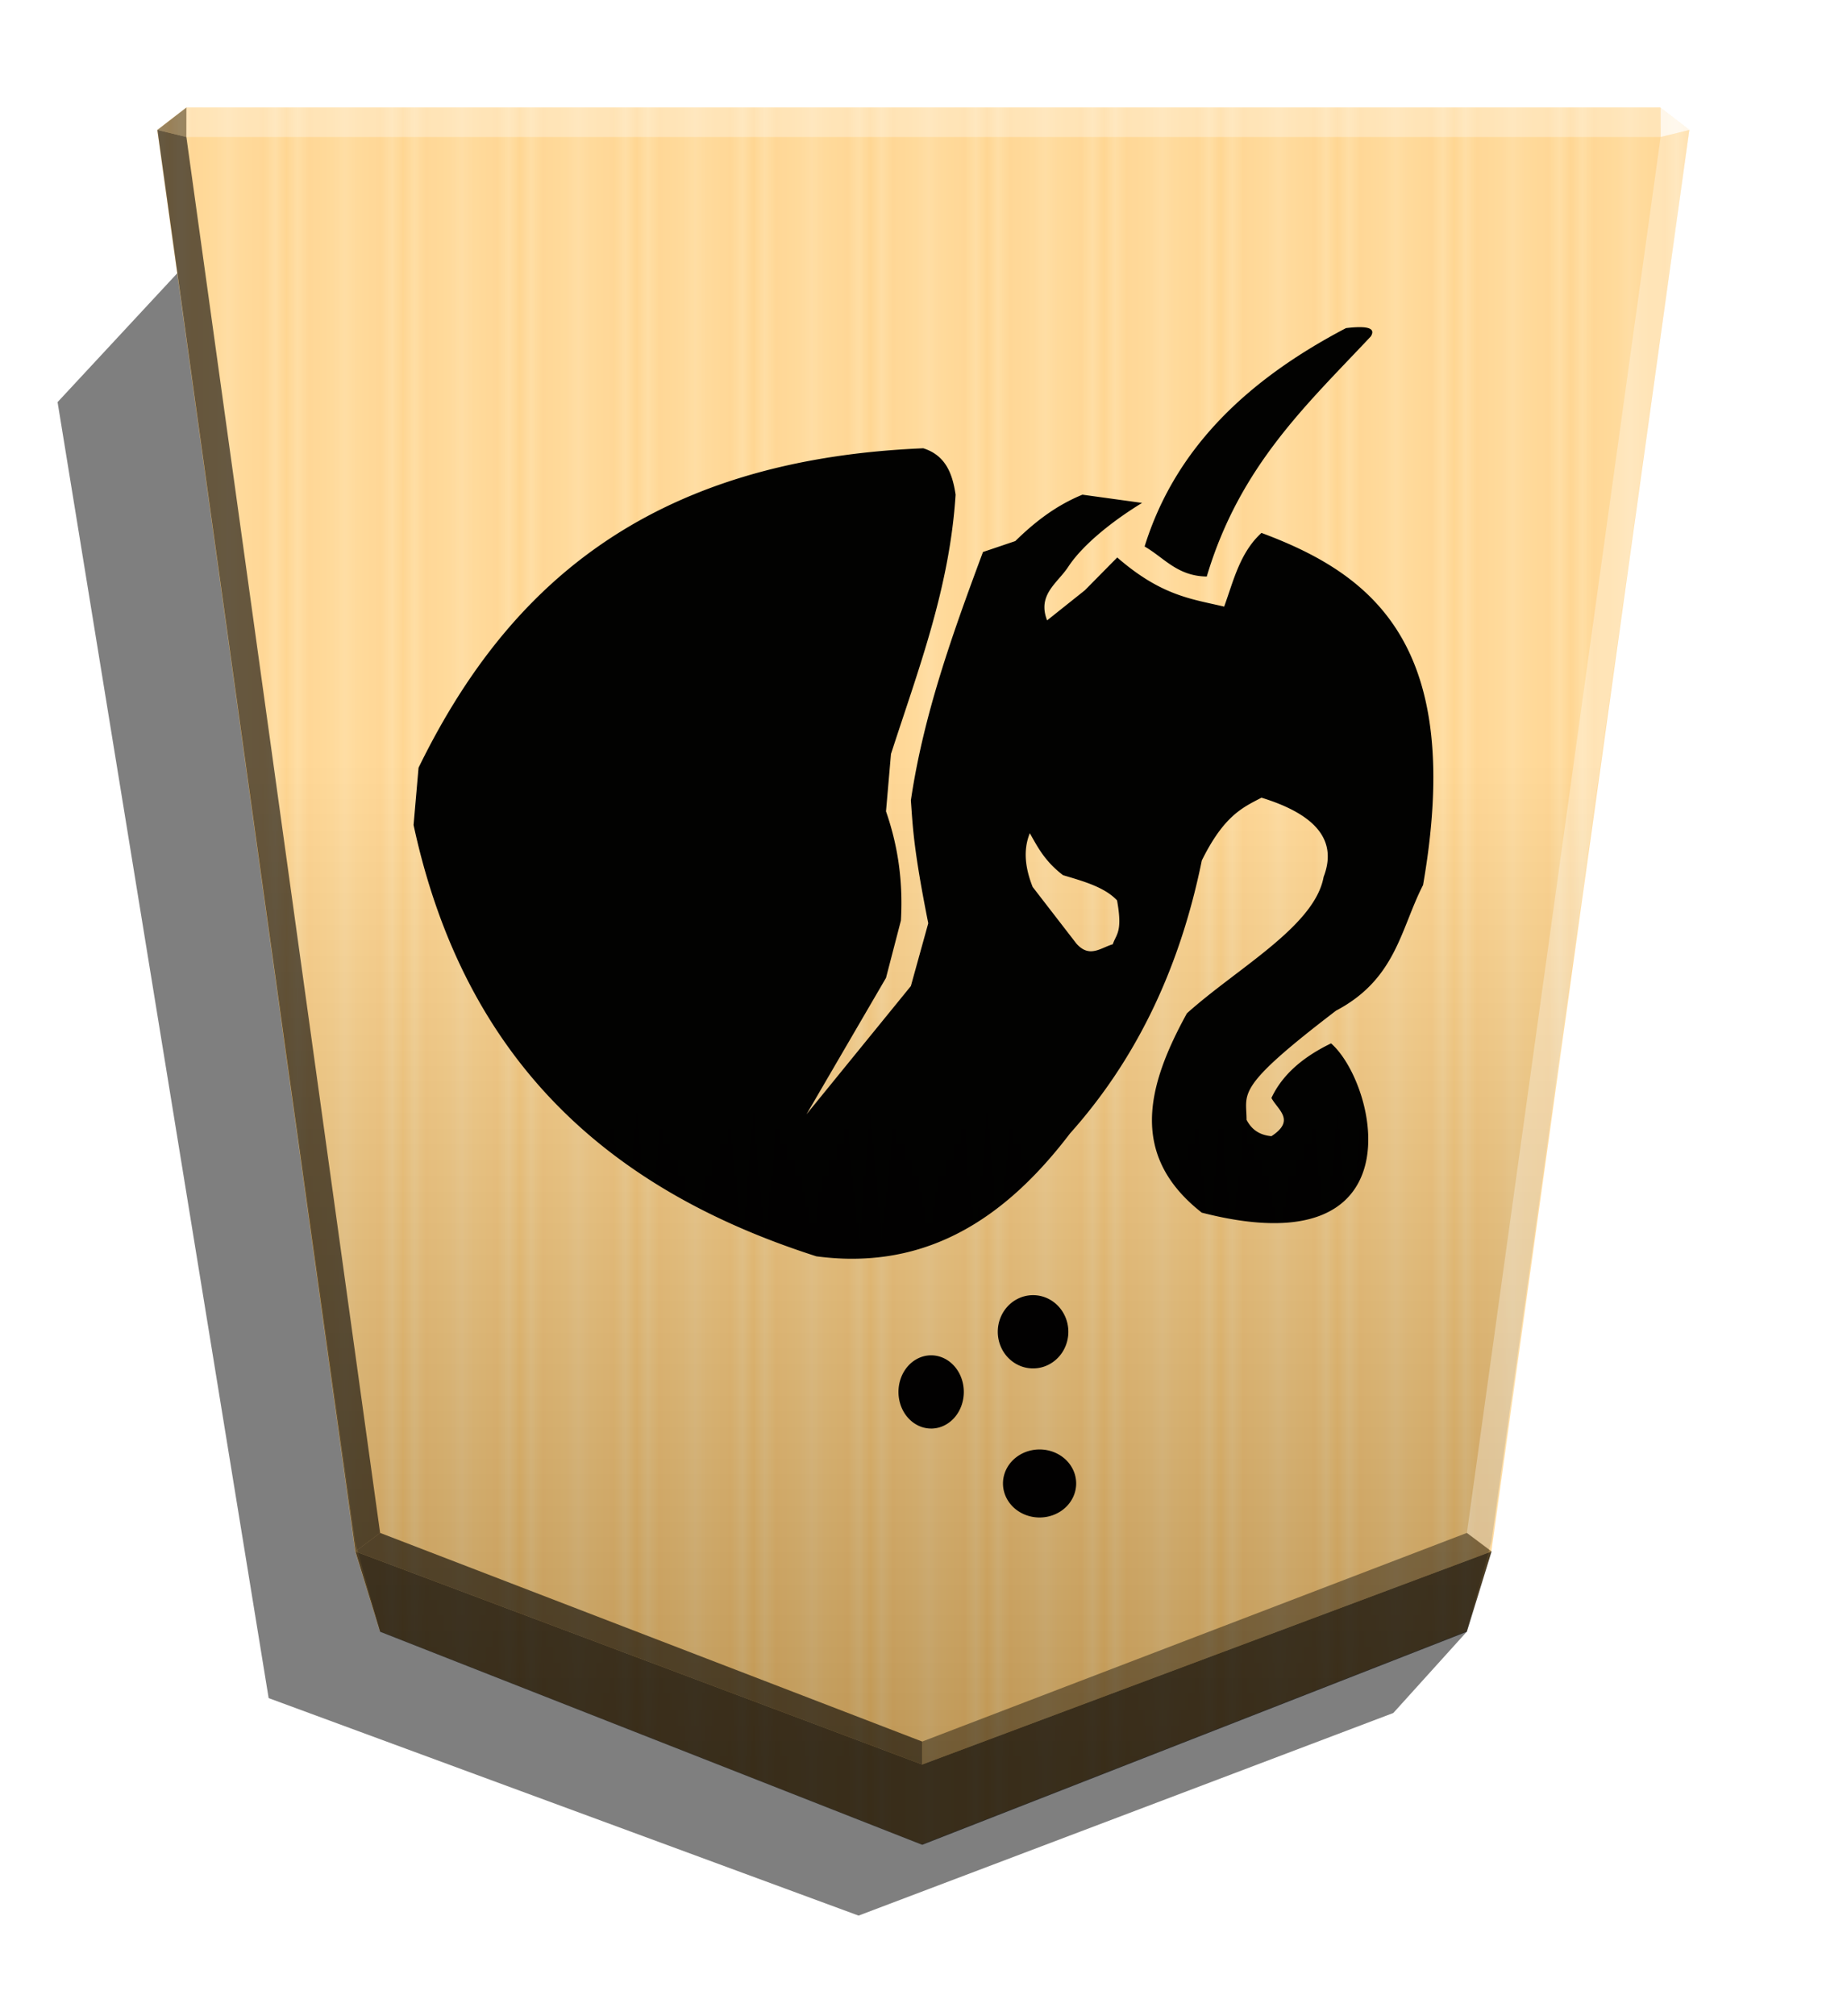 <svg xmlns="http://www.w3.org/2000/svg" width="498.898" height="544.252" viewBox="0 0 1320 1440">
    <defs>
        <linearGradient id="1_ELEPHANT_svg__a" x1="-1430.769" x2="-1409.955" y1="-77.47" y2="-77.47" gradientUnits="userSpaceOnUse" spreadMethod="reflect">
            <stop offset="0" stop-color="#ffd285"/>
            <stop offset=".232" stop-color="#ffcd79"/>
            <stop offset=".616" stop-color="#ffca73"/>
            <stop offset=".808" stop-color="#ffd386"/>
            <stop offset="1" stop-color="#ffc86e"/>
        </linearGradient>
        <linearGradient id="1_ELEPHANT_svg__b" x1="-904.556" x2="-904.556" y1="-406.052" y2="184.159" gradientUnits="userSpaceOnUse">
            <stop offset="0"/>
            <stop offset=".604" stop-color="#fff"/>
        </linearGradient>
        <filter id="1_ELEPHANT_svg__c" width="1.079" height="1.068" x="-.04" y="-.034" color-interpolation-filters="sRGB">
            <feGaussianBlur in="SourceGraphic" result="blur" stdDeviation="6"/>
            <feDiffuseLighting in="blur" lighting-color="#fff" result="diffuse" surfaceScale="4">
                <feDistantLight azimuth="235" elevation="45"/>
            </feDiffuseLighting>
            <feSpecularLighting in="blur" lighting-color="#fff" result="specular" specularExponent="25" surfaceScale="4">
                <feDistantLight azimuth="280" elevation="45"/>
            </feSpecularLighting>
            <feComposite in="diffuse" in2="SourceGraphic" k1="1.4" operator="arithmetic" result="lit"/>
            <feComposite in="lit" in2="specular" k2="1" k3="1" operator="arithmetic" result="shaded"/>
            <feComposite in="shaded" in2="SourceGraphic" operator="in"/>
        </filter>
    </defs>
    <path d="m1048.25 1165.407-52.495 58.046-382.156 144.698-421.6-155.331L41.146 287.208l92.022-99.032z" opacity=".5"/>
    <path fill="url(#1_ELEPHANT_svg__a)" d="m-1220.221-390.88-194.139 75.893-8.809 28.459-70.567 506.333 10.349 7.986h525.404l10.348-7.986-70.567-506.333-8.809-28.459z" transform="translate(-1787.64 533.54)scale(-2.005)"/>
    <path fill="url(#1_ELEPHANT_svg__b)" d="m-904.556-434.511-194.139 75.893-8.809 31.887-70.567 502.905 10.349 7.986h525.404l10.349-7.986-70.567-502.905-8.809-31.887z" opacity=".25" style="mix-blend-mode:overlay" transform="translate(-1154.688 446.054)scale(-2.005)"/>
    <path d="m133.204 97.854.043-21.064-20.75 16.013zm932.803 1010.214-17.664-13.248-389.274 149.021v16.402z" opacity=".4"/>
    <path d="m253.993 1108.068 17.664-13.248 387.412 149.021v16.402z" opacity=".6"/>
    <path d="m253.993 1108.068 17.664-13.248L133.204 97.854l-20.707-5.052z" opacity=".6"/>
    <g fill="#fff">
        <path d="m1066.007 1108.068-17.664-13.248 138.453-996.966 20.707-5.052z" opacity=".3"/>
        <path d="m1186.796 97.854-.043-21.064 20.75 16.013z" opacity=".8"/>
        <path d="M1186.796 97.854H133.204l.043-21.064h1053.506z" opacity=".3"/>
    </g>
    <path d="m271.655 1165.416-17.663-57.348 405.076 152.176 406.938-152.176-17.663 57.348-389.275 152.176z" opacity=".7"/>
    <path fill-opacity=".992" d="M742.958 1083.813a26.15 24.283 0 0 0 26.15-24.294 26.15 24.283 0 0 0-26.15-24.295 26.15 24.283 0 0 0-26.152 24.295 26.15 24.283 0 0 0 26.152 24.294m-76.81-63.52a23.349 26.15 0 0 0 22.662-26.151 23.349 26.15 0 0 0-23.363-26.15 23.349 26.15 0 0 0-23.34 26.15 23.349 26.15 0 0 0 23.34 26.15 23.349 26.15 0 0 0 .711 0zm72.154-42.95a25.217 26.15 0 0 0 25.217-26.17 25.217 26.15 0 0 0-25.217-26.15 25.217 26.15 0 0 0-25.217 26.15 25.217 26.15 0 0 0 25.217 26.17m-126.881-78.34c64.068-.892 112.721-36.163 153.276-89.469 46.083-51.49 78.128-115.884 94.196-194.965 15.923-32.145 29.234-37.836 42.655-44.845 40.687 12.487 53.985 31.689 44.409 56.532-6.29 35.27-61.968 65.326-97.716 97.492-28.393 51.633-41.72 101.297 10.63 142.339 155.627 40.007 125.43-91.771 92.41-120.897-22.031 10.642-35.563 23.85-42.634 39.003 4.56 8.52 17.458 15.906 0 27.287-9.535-.896-14.556-5.58-17.772-11.675 0-19.497-8.928-22.337 63.957-77.986 42.97-22.63 46.073-58.287 62.182-89.692 29.64-170.354-34.642-221.45-115.489-251.511-15.367 14.058-19.893 33.951-26.648 52.646-23.025-5.48-44.694-7.506-76.423-35.108-7.712 7.807-15.388 15.6-23.099 23.402l-27.013 21.524c-7.201-18.391 7.505-26.657 15.064-38.202 11.016-16.797 33.82-34.154 52.81-45.688l-42.635-5.885c-19.314 7.913-34.358 19.83-47.98 33.14l-23.099 7.81c-21.567 57.93-42.493 116.048-51.53 177.423 1.422 19.191 1.828 34.51 12.428 87.734l-12.429 44.845-74.628 91.65 56.857-97.493 10.65-40.95c1.727-29.824-2.733-55.163-10.65-77.987l3.55-40.94c19.508-60.397 41.914-118.295 46.186-185.224-2.21-15.083-7.201-28.149-23.099-33.139-199.549 8.319-299.038 102.05-360.706 228.133l-3.563 40.92c37.448 173.38 144.853 262.247 287.873 308.06 8.521 1.113 16.86 1.733 24.915 1.733 1.016 0 2.032.014 3.037 0zm168.3-219.586c-3.353 0-6.695-1.326-10.356-5.37l-31.364-40.577c-5.177-13.116-7-25.978-2.032-38.384 5.682 9.94 10.592 19.912 23.756 29.984 14.659 4.365 29.67 8.52 38.597 17.996 4.155 22.803-.686 24.102-3.038 31.344-4.963 1.418-9.84 4.661-14.882 4.966-.22.012-.457.02-.686.02zm82.713-267.63c23.604-79.283 71.97-123.245 117.284-171.561 3.658-5.986-2.54-7.705-17.772-5.884-69.384 36.335-121.887 85.015-143.927 155.98 13.977 8.014 23.3 21.13 44.41 21.443z" filter="url(#1_ELEPHANT_svg__c)"/>
</svg>
